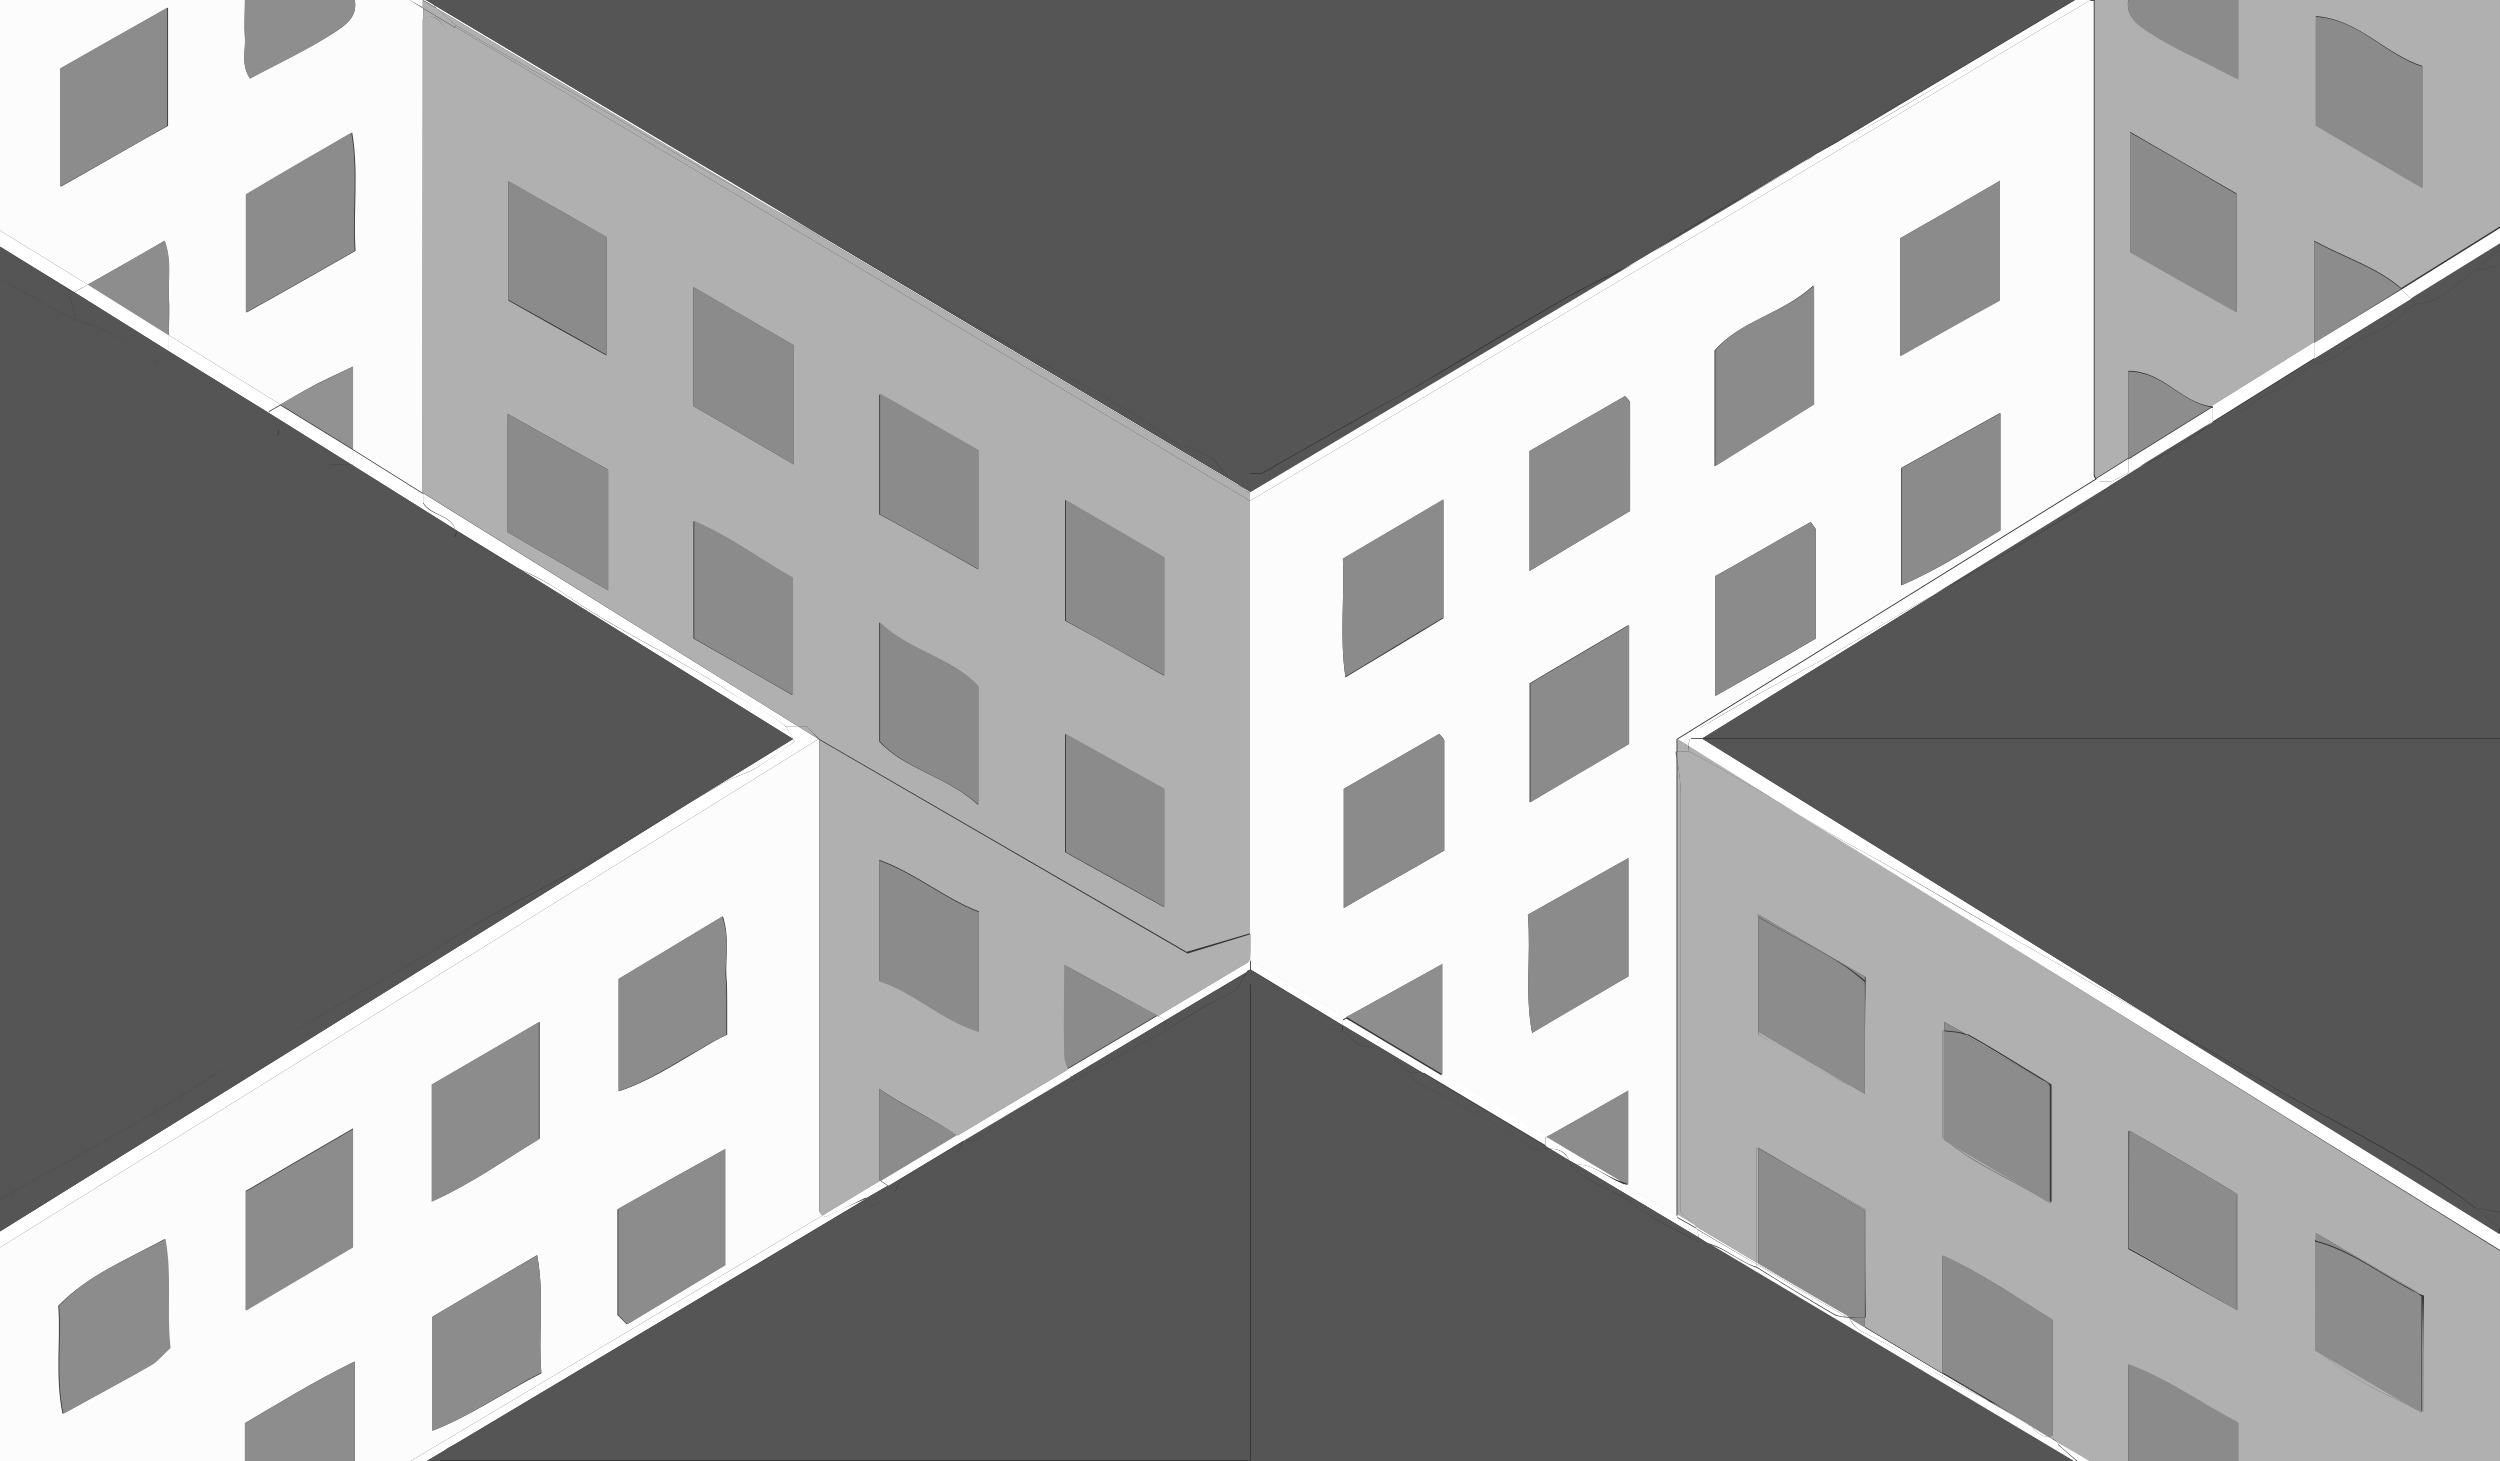 <?xml version="1.0" encoding="utf-8"?>
<!-- Generator: Adobe Illustrator 23.0.1, SVG Export Plug-In . SVG Version: 6.00 Build 0)  -->
<svg version="1.1" id="Layer_1" xmlns="http://www.w3.org/2000/svg" xmlns:xlink="http://www.w3.org/1999/xlink" x="0px" y="0px"
	 viewBox="0 0 296 173" style="enable-background:new 0 0 296 173;" xml:space="preserve">
<rect x="0" y="0" width="296" height="173" fill="#333333" stroke="none"/>
<style type="text/css">
	.st0{fill:none;}
	.st1{fill:#555555;}
	.st2{fill:#FCFCFC;}
	.st3{fill:#B0B0B0;}
	.st4{fill:#F9F9F9;}
	.st5{fill:#F8F8F8;}
	.st6{fill:#8D8D8D;}
	.st7{fill:#8B8B8B;}
	.st8{fill:#8E8E8E;}
	.st9{fill:#8C8C8C;}
	.st10{fill:#929292;}
	.st11{fill:#FFFFFF;}
	.st12{fill:#8A8A8A;}
</style>
<g>
	<path class="st0" d="M82.9,124.2c1-0.6,2.1-1.2,3.1-1.7c0-1.2,0-2.3,0-3.5c0,1.2,0,2.3,0,3.5C84.9,123,83.9,123.6,82.9,124.2z"/>
	<path class="st1" d="M300,87.5C300,87.5,300,87.5,300,87.5l-78.6,0L300,87.5z"/>
	<path class="st2" d="M247.5,0L148,59.3v0l0,0l0,49.3c0,0.9,0,1.9,0,2.8c0,0.8,0,1.6-0.1,2.3l0.1,0v0l11.3,6.8
		c3.8-2.1,7.6-4.2,11.4-6.3c0,4.3,0,8.6,0,13.2l12.3,7.3c3.2-1.8,6.4-3.6,9.7-5.5c0,3.5,0,7.2,0,11.1c-0.3-0.1-0.5-0.1-0.8-0.2
		l6.6,3.9V90c0-0.3-0.1-0.6-0.1-1c0,0,0.1,0,0.1,0v-1.5h0l49.6-30.8c0,0,0,0,0,0c-0.1-0.1-0.2-0.3-0.2-0.4c0-18.7,0-37.5,0-56.2
		c-0.7,0-1.3,0-2,0c0,0,0,0,0,0H247.5z M159,66.2c3.8-2.3,7.7-4.6,11.9-7c0,4.6,0,9,0,14c-3.6,2.2-7.4,4.5-11.6,7
		C158.6,75.5,159.2,70.9,159,66.2z M171,100.7c-3.8,2.2-7.6,4.3-11.9,6.8c0-5.3,0-9.7,0-14.1c3.8-2.2,7.5-4.3,11.3-6.5
		c0.3,0.3,0.6,0.6,0.6,0.8C171,92,171,96.3,171,100.7z M192.8,115.6c-3.6,2.1-7.3,4.2-11.4,6.7c-0.9-4.7-0.1-9.2-0.5-14
		c4.1-2.3,7.8-4.4,11.9-6.7C192.8,106.6,192.8,111,192.8,115.6z M192.8,88.1c-3.5,2.1-7.5,4.4-11.7,6.9c0-4.6,0-9,0-14.1
		c3.5-2.1,7.5-4.4,11.7-6.9C192.8,78.6,192.8,83,192.8,88.1z M193,60.5c-3.9,2.3-7.6,4.5-11.9,7.1c0-5.4,0-9.8,0-14.2
		c3.8-2.2,7.5-4.3,11.3-6.5c0.3,0.3,0.6,0.6,0.6,0.8C193,52,193,56.3,193,60.5z M203,41.5c3-3.5,8-4.3,11.7-7.7c0,4.8,0,9.4,0,14.1
		c-3.7,2.3-7.5,4.7-11.7,7.3C203,50.3,203,46,203,41.5z M215,75.6c-3.9,2.3-7.7,4.4-11.9,6.8c0-5.2,0-9.6,0-14.2
		c3.8-2.1,7.5-4.3,11.3-6.4c0.3,0.5,0.6,0.7,0.6,1C215,67.1,215,71.4,215,75.6z M225,28.2c3.7-2.1,7.5-4.3,11.8-6.8
		c0,5.1,0,9.5,0,14.1c-3.6,2-7.5,4.2-11.8,6.6C225,37.2,225,32.9,225,28.2z M236.8,62.8c-3.5,2.1-7.2,4.6-11.7,6.5
		c0-4.9,0-9.4,0-13.9c4-2.2,7.7-4.3,11.7-6.5C236.8,53.6,236.8,58,236.8,62.8z"/>
	<path class="st1" d="M148,0C148,0,148,0,148,0l0,50.9L148,0z"/>
	<path class="st1" d="M246,0C246,0,246,0,246,0c-0.1,0-0.2,0-0.4,0l0,0H246z"/>
	<path class="st1" d="M148,173C148,173,148,173,148,173l0-50.8L148,173z"/>
	<path class="st1" d="M0,87.5C0,87.5,0,87.5,0,87.5l74,0L0,87.5z"/>
	<path class="st2" d="M97.2,143.7c-0.1-0.1-0.2-0.3-0.2-0.4c0-18.6,0-37.2,0-55.7l-0.1-0.1L0,147.7c0,8.4,0,16.9,0,25.3
		c9.7,0,19.3,0,29,0c0-1.5,0-3,0-4.5c4.1-2.4,8.1-4.9,13-7.3c0,4.5,0,8.1,0,11.8c2.2,0,4.4,0,6.6,0l48.8-29.1
		C97.3,143.8,97.2,143.7,97.2,143.7z M17.9,161.6c-3.3,1.9-6.7,3.7-10.5,5.8c-0.9-4.5-0.2-8.7-0.5-12.8c3.5-3.6,8-5.4,12.6-7.9
		c0.8,4.4,0.2,8.6,0.5,12.8C19.3,160.2,18.7,161.1,17.9,161.6z M41.8,147.6c-3.9,2.3-8.1,4.8-12.7,7.5c0-5,0-9.4,0-14.1
		c4.1-2.4,8.2-4.8,12.7-7.4C41.8,138.5,41.8,142.9,41.8,147.6z M51.2,128.4c4-2.3,8.2-4.8,12.7-7.4c0,4.5,0,9,0,13.8
		c-4.1,2.5-8,5.3-12.7,7.4C51.2,137.4,51.2,133,51.2,128.4z M51.2,169.4c0-4.7,0-8.8,0-13.5c3.7-2.2,7.8-4.6,12.4-7.3
		c0.9,4.9,0.1,9.4,0.5,14C59.6,164.9,55.8,167.6,51.2,169.4z M85.8,149.8c-3.6,2.2-7.6,4.6-11.6,7c-0.2-0.2-0.6-0.6-1.1-1.1
		c0-3.9,0-8,0-12.5c4.2-2.4,8.3-4.7,12.7-7.1C85.8,140.5,85.8,145,85.8,149.8z M86,115.5c0.1,1.2,0.1,2.3,0.1,3.5c0,1.2,0,2.3,0,3.5
		c-1.1,0.5-2.1,1.1-3.1,1.7c-3.1,1.8-6.1,3.8-9.7,5c0-4.5,0-8.6,0-13.3c3.7-2.2,7.8-4.7,12.3-7.4C86.4,111.1,85.9,113.3,86,115.5z"
		/>
	<path class="st2" d="M94.5,86l2.4,1.5h0L94.5,86C94.5,86,94.5,86,94.5,86z"/>
	<path class="st3" d="M198.6,90v-1c0,0-0.1,0-0.1,0C198.5,89.3,198.5,89.7,198.6,90z"/>
	<path class="st2" d="M19.5,28.5c0.8,2.5,0.4,4.6,0.5,6.6c0.1,1.5,0,3,0,4.6l13.2,8.2c1.1-0.6,2.2-1.3,3.3-1.9
		c1.6-0.9,3.2-1.6,5.3-2.6c0,3.5,0,6.6,0,9.8l8.3,5.2c0,0,0,0,0,0l-0.1,0l0.1-57.4L48.5,0c-2.2,0-4.4,0-6.5,0
		c0.4,2.1-1.3,3.1-2.5,3.9c-3.1,2-6.5,3.5-9.9,5.4C28.5,7.6,29.1,6,29,4.5c-0.1-1.5,0-3,0-4.5C19.3,0,9.7,0,0,0c0,9.1,0,18.2,0,27.3
		l10.4,6.4C13.2,32.1,16.3,30.4,19.5,28.5z M29.2,23c4-2.3,8-4.7,12.5-7.3c0.8,4.7,0.1,9.2,0.4,14c-4.2,2.4-8.4,4.8-12.9,7.3
		C29.2,32.4,29.2,28,29.2,23z M7.2,8.1c4.2-2.4,8.3-4.7,12.7-7.2c0,4.7,0,9.1,0,14c-4,2.2-8.2,4.7-12.7,7.2C7.2,17.4,7.2,13,7.2,8.1
		z"/>
	<path class="st3" d="M248.2,56.6C248.2,56.7,248.2,56.7,248.2,56.6l3.8-2.4c0-3.3,0-6.7,0-10.3c4.1,0,6.3,3.8,9.8,4.2l12.2-7.6
		c0-3.8,0-7.7,0-12c3.7,2,7.4,3.1,10.3,5.6l11.7-7.3c0-8.9,0-17.9,0-26.9c-10.3,0-20.7,0-31,0c0,2.9,0,5.9,0,9.4
		c-1.1-0.6-1.7-0.9-2.4-1.2c-2.7-1.4-5.6-2.6-8.1-4.3c-1.2-0.8-2.9-1.8-2.5-3.9c-1.3,0-2.7,0-4,0c0,18.7,0,37.5,0,56.2
		C248,56.4,248.1,56.5,248.2,56.6z M274.2,1.9c5.1,0.4,8.2,4.5,12.6,5.9c0,4.8,0,9.3,0,14.4c-4.4-2.6-8.4-5-12.6-7.4
		C274.2,10.6,274.2,6.4,274.2,1.9z M252.2,15.6c4.5,2.6,8.6,5,12.6,7.3c0,4.8,0,9.3,0,14c-4.3-2.4-8.5-4.8-12.6-7.1
		C252.2,25.2,252.2,20.7,252.2,15.6z"/>
	<path class="st6" d="M29,168.5c0,1.5,0,3,0,4.5c4.3,0,8.7,0,13,0c0-3.6,0-7.2,0-11.8C37.1,163.6,33.1,166.1,29,168.5z"/>
	<path class="st7" d="M254.5,3.9c2.6,1.7,5.4,2.9,8.1,4.3c0.6,0.3,1.3,0.7,2.4,1.2c0-3.5,0-6.4,0-9.4c-4.3,0-8.7,0-13,0
		C251.6,2.1,253.3,3.1,254.5,3.9z"/>
	<path class="st8" d="M29,4.5c0.1,1.5-0.5,3.2,0.6,4.8c3.5-1.8,6.8-3.4,9.9-5.4C40.7,3.1,42.4,2.1,42,0c-4.3,0-8.7,0-13,0
		C29,1.5,28.9,3,29,4.5z"/>
	<path class="st9" d="M274,28.6c0,4.3,0,8.2,0,12l10.3-6.4C281.4,31.7,277.7,30.6,274,28.6z"/>
	<path class="st6" d="M252,44c0,3.6,0,7,0,10.3l9.8-6.1C258.3,47.7,256.1,44,252,44z"/>
	<path class="st3" d="M94.5,86L50.1,58.4c0,0,0,0,0,0L94.5,86C94.5,86,94.5,86,94.5,86z"/>
	<path class="st3" d="M104.1,139.7c0-3.5,0-6.9,0-10.8c3.1,2.2,6.4,3.5,9.2,5.6l13.2-7.9c-0.2-0.5-0.4-1.1-0.4-1.6
		c-0.1-3.5,0-7,0-10.7c3.7,2,7.3,4,11,6l10.9-6.5c0.1-0.8,0.1-1.5,0.1-2.3c0-0.9,0-1.9,0-2.8l0,1.9l-7.5,2.3L97,87.6
		c0,18.5,0,37.1,0,55.7c0,0.1,0.1,0.3,0.2,0.4c0.1,0.1,0.1,0.1,0.2,0.2l6.8-4.1C104.2,139.8,104.1,139.7,104.1,139.7z M104.1,101.8
		c4.4,1.6,7.8,4.6,11.8,6.1c0,4.8,0,9.3,0,14.2c-4.5-1.5-7.7-4.8-11.8-6C104.1,111.2,104.1,106.8,104.1,101.8z"/>
	<path class="st7" d="M181.2,95c4.2-2.5,8.1-4.8,11.7-6.9c0-5.1,0-9.5,0-14.1c-4.2,2.5-8.1,4.8-11.7,6.9
		C181.2,86,181.2,90.4,181.2,95z"/>
	<path class="st7" d="M170.4,86.9c-3.7,2.1-7.5,4.3-11.3,6.5c0,4.4,0,8.9,0,14.1c4.3-2.5,8.1-4.6,11.9-6.8c0-4.4,0-8.7,0-13
		C171,87.5,170.6,87.2,170.4,86.9z"/>
	<path class="st7" d="M214.4,61.8c-3.8,2.1-7.5,4.3-11.3,6.4c0,4.6,0,9,0,14.2c4.2-2.4,8-4.6,11.9-6.8c0-4.2,0-8.5,0-12.8
		C215,62.5,214.7,62.3,214.4,61.8z"/>
	<path class="st7" d="M181.4,122.3c4.1-2.4,7.9-4.6,11.4-6.7c0-4.6,0-9,0-14c-4.1,2.3-7.8,4.4-11.9,6.7
		C181.3,113,180.5,117.6,181.4,122.3z"/>
	<path class="st7" d="M225.2,69.3c4.4-2,8.1-4.4,11.7-6.5c0-4.8,0-9.2,0-13.9c-4,2.2-7.7,4.3-11.7,6.5
		C225.2,60,225.2,64.4,225.2,69.3z"/>
	<path class="st7" d="M192.4,46.9c-3.7,2.1-7.5,4.3-11.3,6.5c0,4.4,0,8.9,0,14.2c4.3-2.6,8-4.8,11.9-7.1c0-4.2,0-8.5,0-12.8
		C193,47.5,192.6,47.2,192.4,46.9z"/>
	<path class="st7" d="M214.8,33.8c-3.7,3.4-8.8,4.1-11.7,7.7c0,4.5,0,8.8,0,13.7c4.2-2.6,8-5,11.7-7.3
		C214.8,43.1,214.8,38.6,214.8,33.8z"/>
	<path class="st7" d="M236.8,21.4c-4.3,2.5-8.1,4.7-11.8,6.8c0,4.7,0,9,0,14c4.3-2.4,8.1-4.6,11.8-6.6
		C236.8,31,236.8,26.5,236.8,21.4z"/>
	<path class="st7" d="M159.3,80.1c4.2-2.5,8-4.9,11.6-7c0-5,0-9.4,0-14c-4.2,2.5-8.1,4.8-11.9,7C159.2,70.9,158.6,75.5,159.3,80.1z"
		/>
	<path class="st8" d="M170.8,114.1c-3.9,2.2-7.6,4.2-11.4,6.3l11.4,6.8C170.8,122.8,170.8,118.4,170.8,114.1z"/>
	<path class="st9" d="M192.8,140.2c0-3.9,0-7.5,0-11.1c-3.3,1.9-6.5,3.7-9.7,5.5l8.9,5.3C192.2,140,192.5,140.1,192.8,140.2z"/>
	<path class="st7" d="M126,114.2c0,3.7-0.1,7.2,0,10.7c0,0.6,0.2,1.1,0.4,1.6l10.6-6.3C133.3,118.2,129.7,116.3,126,114.2z"/>
	<path class="st9" d="M104.1,128.9c0,3.9,0,7.3,0,10.8c0.1,0,0.1,0.1,0.2,0.1l9-5.4C110.4,132.4,107.1,131.1,104.1,128.9z"/>
	<path class="st6" d="M20,35.1c-0.1-2.1,0.4-4.2-0.5-6.6c-3.3,1.9-6.3,3.6-9.1,5.2l9.6,6C20,38.2,20,36.7,20,35.1z"/>
	<path class="st10" d="M41.8,43.4c-2.1,1-3.7,1.8-5.3,2.6c-1.1,0.6-2.2,1.2-3.3,1.9l8.6,5.3C41.8,50,41.8,46.9,41.8,43.4z"/>
	<path class="st9" d="M29.1,155.2c4.6-2.7,8.8-5.2,12.7-7.5c0-4.8,0-9.2,0-14c-4.5,2.6-8.6,5-12.7,7.4
		C29.1,145.7,29.1,150.2,29.1,155.2z"/>
	<path class="st9" d="M63.8,121c-4.4,2.6-8.6,5-12.7,7.4c0,4.6,0,9,0,13.9c4.7-2.1,8.5-4.9,12.7-7.4C63.8,130,63.8,125.6,63.8,121z"
		/>
	<path class="st9" d="M63.6,148.6c-4.6,2.7-8.7,5.1-12.4,7.3c0,4.8,0,8.9,0,13.5c4.7-1.8,8.4-4.6,12.9-6.9
		C63.7,158,64.5,153.4,63.6,148.6z"/>
	<path class="st9" d="M73.2,155.7c0.5,0.5,0.9,0.9,1.1,1.1c4-2.4,7.9-4.8,11.6-7c0-4.8,0-9.3,0-13.8c-4.3,2.4-8.5,4.8-12.7,7.1
		C73.2,147.7,73.2,151.8,73.2,155.7z"/>
	<path class="st9" d="M85.5,108.5c-4.5,2.7-8.6,5.2-12.3,7.4c0,4.8,0,8.9,0,13.3c3.6-1.2,6.6-3.3,9.7-5c1-0.6,2.1-1.2,3.1-1.7
		c0-1.2,0-2.3,0-3.5c0-1.2,0-2.3-0.1-3.5C85.9,113.3,86.4,111.1,85.5,108.5z"/>
	<path class="st9" d="M19.6,146.7c-4.6,2.5-9.2,4.2-12.6,7.9c0.3,4.1-0.4,8.3,0.5,12.8c3.8-2.1,7.2-3.9,10.5-5.8
		c0.8-0.5,1.4-1.3,2.2-2C19.7,155.3,20.4,151.1,19.6,146.7z"/>
	<path class="st9" d="M41.6,15.7c-4.5,2.6-8.5,4.9-12.5,7.3c0,5,0,9.4,0,14c4.5-2.5,8.7-4.9,12.9-7.3C41.7,24.9,42.4,20.4,41.6,15.7
		z"/>
	<path class="st9" d="M19.8,0.9c-4.4,2.5-8.5,4.8-12.7,7.2c0,4.9,0,9.3,0,14c4.5-2.5,8.7-4.9,12.7-7.2C19.8,10,19.8,5.6,19.8,0.9z"
		/>
	<path class="st7" d="M264.8,23c-4.1-2.4-8.2-4.8-12.6-7.3c0,5.1,0,9.6,0,14.2c4.2,2.4,8.3,4.7,12.6,7.1
		C264.8,32.3,264.8,27.8,264.8,23z"/>
	<path class="st7" d="M286.8,7.9c-4.4-1.4-7.5-5.6-12.6-5.9c0,4.5,0,8.7,0,12.9c4.2,2.5,8.3,4.9,12.6,7.4
		C286.8,17.2,286.8,12.7,286.8,7.9z"/>
	<path class="st7" d="M115.9,108c-4-1.5-7.4-4.5-11.8-6.1c0,4.9,0,9.4,0,14.3c4.1,1.3,7.3,4.6,11.8,6
		C115.9,117.2,115.9,112.8,115.9,108z"/>
	<path class="st11" d="M221.9,14.6c-2.3,1.3-4.7,2.4-7,3.7L148,58.2v0.1l0,0l0,0.6l0,0.4L247.5,0H246c-4.1,3-8.6,5.4-12.9,8
		C229.4,10.2,225.6,12.5,221.9,14.6z"/>
	<path class="st11" d="M221.9,14.6c3.8-2.2,7.5-4.4,11.3-6.6c4.3-2.6,8.8-5,12.9-8h-0.4l-30.8,18.4
		C217.2,17.1,219.6,15.9,221.9,14.6z"/>
	<path class="st11" d="M146.9,57.6c0.2,0.1,0.3,0.3,0.5,0.4l0.6,0.3v-0.1L146.9,57.6z"/>
	<polygon class="st11" points="148,59.3 148,59.3 148,59.3 148,59.3 	"/>
	<polygon class="st11" points="148,53 148,50.9 148,0 148,0 	"/>
	<path class="st11" d="M98.2,28.5L51.4,0.6c0.1,0.1,0.2,0.3,0.3,0.4l39.4,23.5C93.5,25.8,95.9,27.2,98.2,28.5z"/>
	<path class="st11" d="M50.1,0c-0.5,0-1,0-1.6,0l1.6,0.9L50.1,0z"/>
	<path class="st11" d="M51.4,0.6L50.4,0c-0.1,0-0.2,0-0.3,0l1.7,1C51.6,0.9,51.5,0.8,51.4,0.6z"/>
	<path class="st11" d="M147.5,58c-0.2-0.1-0.4-0.3-0.5-0.4l-48.7-29c-2.4-1.4-4.7-2.7-7.1-4.1L147.5,58z"/>
	<polygon class="st11" points="148,59.3 148,59.3 148,58.9 	"/>
	<polygon class="st11" points="148,58.2 148,58.2 148,58.3 148,58.3 148,58.2 148,58.2 	"/>
	<path class="st1" d="M148,54.1L148,0h97.6l0,0c-32.5,0-65.1,0-97.6,0l0,50.9L148,54.1z"/>
	<path class="st1" d="M214.9,18.4c-0.4,0.2-0.8,0.4-1.2,0.7c-6,3.6-12.2,6.9-18.1,10.8c-3.1,2-6.6,3.4-9.8,5.2
		c-5.3,3-10.4,6.2-15.7,9.3c-2.9,1.7-6,3.3-8.9,5c-3.9,2.2-7.8,4.4-11.8,6.7c-0.5,0-0.9,0-1.4,0l0,2.2L214.9,18.4z"/>
	<path class="st1" d="M149.4,56c4-2.3,7.9-4.5,11.8-6.7c3-1.7,6-3.2,8.9-5c5.2-3.1,10.4-6.3,15.7-9.3c3.2-1.8,6.7-3.2,9.8-5.2
		c5.9-3.9,12.1-7.2,18.1-10.8c0.4-0.2,0.8-0.4,1.2-0.7L245.6,0H148l0,54.1l0,1.9C148.5,56,149,56,149.4,56z"/>
	<polygon class="st1" points="148,56 148,56 148,56.3 	"/>
	<polygon class="st1" points="148,56 148,54.1 148,50.9 148,53 148,56 	"/>
	<polygon class="st1" points="148,58.2 148,58.2 148,56 148,56 148,56.3 	"/>
	<polygon class="st1" points="148,56 148,54.1 148,56 	"/>
	<path class="st1" d="M148,58.2L148,58.2L148,58.2l0-2.2c-1,0-2,0-3,0c0.6,0.5,1.2,1,1.9,1.6L148,58.2z"/>
	<path class="st1" d="M98.2,28.5c2.4,1.4,4.9,2.8,7.3,4.2c5.2,3,10.4,6.1,15.7,9.1c5.8,3.2,11.9,6.1,17.3,10.1
		c1.3,1,3.1,1.3,4.6,2.1c0.8,0.4,1.3,1.3,1.9,2c1,0,2,0,3,0l0-3l0-53c-32.3,0-64.7,0-97,0c0.2,0.2,0.3,0.4,0.4,0.6L98.2,28.5z"/>
	<path class="st1" d="M51,0c-0.2,0-0.4,0-0.6,0l1.1,0.6C51.3,0.4,51.2,0.2,51,0z"/>
	<path class="st1" d="M145,56c-0.6-0.7-1.1-1.5-1.9-2c-1.5-0.8-3.3-1.1-4.6-2.1c-5.4-4-11.5-6.9-17.3-10.1
		c-5.3-2.9-10.4-6.1-15.7-9.1c-2.4-1.4-4.9-2.8-7.3-4.2l48.7,29C146.2,57,145.6,56.5,145,56z"/>
	<polygon class="st1" points="148,58.2 148,58.2 148,58.2 148,58.2 	"/>
	<polygon class="st1" points="148,58.2 148,56.3 148,56 148,56 148,58.2 	"/>
	<polygon class="st1" points="148,56 148,53 148,56 	"/>
	<polygon class="st1" points="148,56.3 148,58.2 148,58.2 	"/>
	<path class="st3" d="M274.1,146.9c0,4.3,0,8.3,0,12.8c0,0,0,0,0.1,0.1L274.1,146.9C274.2,146.9,274.1,146.9,274.1,146.9z"/>
	<path class="st3" d="M208.2,122.5c3.7,2.1,7,4.4,10.9,6l-10.9-6.4C208.2,122.2,208.2,122.3,208.2,122.5z"/>
	<path class="st3" d="M220.8,129.2C220.8,129.2,220.8,129.2,220.8,129.2c0-4.4,0-8.5,0-13c0,0,0,0,0,0V129.2z"/>
	<path class="st3" d="M284.4,166c0.5,0.2,1.1,0.5,1.7,0.8l-11.6-6.8C277.4,162.5,280.8,164.4,284.4,166z"/>
	<path class="st3" d="M208.2,136c-0.1,0-0.1-0.1-0.2-0.1c0,4.8,0,9.2,0,13.6l0.2,0.1V136z"/>
	<path class="st3" d="M252.6,134.1l12.2,7.2V155c0,0,0.1,0,0.1,0.1c0-4.8,0-9.3,0-13.8c-2.1-1.4-4.1-2.8-6.3-4.1
		C256.8,136.1,254.8,135.2,252.6,134.1z"/>
	<path class="st3" d="M230,122c0,4.4,0,8.4,0,12.7c0.1,0.1,0.1,0.1,0.2,0.1V122C230.1,122,230.1,122,230,122z"/>
	<path class="st3" d="M286.8,153.4v13.8c0,0,0,0,0.1,0C286.9,162.3,286.9,157.8,286.8,153.4c-0.2-0.1-0.4-0.2-0.6-0.4L286.8,153.4z"
		/>
	<path class="st3" d="M242.8,142.5c0-0.1,0-0.2,0-0.2l-12.4-7.3C234,138,238.5,139.7,242.8,142.5z"/>
	<path class="st3" d="M233,122.6c-0.1-0.1-0.3-0.1-0.4-0.1l9.1,5.3C238.7,126,235.9,124.2,233,122.6z"/>
	<path class="st3" d="M220.8,156C220.9,156,220.9,156,220.8,156c0.1-4.4,0.1-8.5,0.1-12.8c-2.4-1.4-4.9-2.8-7.4-4.2l7.3,4.3V156z"/>
	<path class="st3" d="M252.2,133.8C252.1,133.8,252.1,133.8,252.2,133.8c-0.1,4.9-0.1,9.4-0.1,14c3.4,1.9,6.9,3.9,10.5,5.9
		l-10.4-6.1V133.8z"/>
	<path class="st3" d="M200,89c4.5,2.3,8.9,5,13.3,7.6l-13.3-8.3C199.9,88.5,199.9,88.7,200,89z"/>
	<path class="st3" d="M200.6,145.1c-0.4-0.5-1-1-1.6-1.6c0-6,0-12.3,0-18.6c0-10.3,0-20.6,0-31c0-1.2-0.2-2.5-0.4-3.9v53.9
		L200.6,145.1z"/>
	<path class="st3" d="M199.9,88.3l-1.3-0.8V89c0.3,0,0.9,0,1.4,0C199.9,88.7,199.9,88.5,199.9,88.3z"/>
	<path class="st3" d="M243.5,170.6c-0.2-0.2-0.3-0.4-0.5-0.6c-0.2,0-0.3,0.1-0.5,0.1L243.5,170.6z"/>
	<path class="st3" d="M239.7,168.3c-1.1-0.7-2.3-1.3-3.5-1.9l4.1,2.5C240.2,168.6,240,168.4,239.7,168.3z"/>
	<path class="st3" d="M213.3,96.6c-4.4-2.6-8.7-5.3-13.3-7.6c-0.6,0-1.1,0-1.4,0v1c0.2,1.4,0.4,2.7,0.4,3.9c0,10.3,0,20.6,0,31
		c0,6.3,0,12.6,0,18.6c0.5,0.6,1.2,1.1,1.6,1.6l7.4,4.4c0-4.4,0-8.8,0-13.6c0.1,0,0.1,0.1,0.2,0.1v-0.1l5.3,3.1
		c2.5,1.4,5,2.8,7.4,4.2c0,4.3,0,8.4,0,12.8c0,0-0.1,0-0.1,0v1.1l-1.5-0.9l10.7,6.4c0-4.5,0-9,0-13.9c4.8,2.1,8.7,4.9,13,7.6
		c0,4.5,0,9.1,0,13.8c0.2,0.2,0.3,0.4,0.5,0.6l3.9,2.4c1.5,0,3.1,0,4.6,0c0-3.6,0-7.2,0-11.5c4.8,1.8,8.6,4.6,13,6.9
		c0,1.3,0,3,0,4.6c10.3,0,20.7,0,31,0c0-8.3,0-16.6,0-25L213.3,96.6z M220.8,129.2C220.8,129.2,220.8,129.2,220.8,129.2l0,0.3
		l-1.7-1c-3.8-1.6-7.1-4-10.9-6c0-0.1,0-0.2,0-0.3l0,0v-13.9l12.7,7.4v0.5c0,0,0,0,0,0C220.8,120.6,220.8,124.7,220.8,129.2z
		 M242.8,142.3L242.8,142.3c0,0.1,0,0.1,0,0.2c-4.4-2.8-8.9-4.5-12.4-7.5l-0.2-0.1v-0.1c-0.1-0.1-0.1-0.1-0.2-0.1
		c0-4.2,0-8.2,0-12.7c0.1,0,0.1,0,0.2,0v-1l2.5,1.4c0.1,0,0.3,0.1,0.4,0.1c2.9,1.6,5.7,3.4,8.7,5.2l1.1,0.7V142.3z M264.9,155.1
		C264.9,155,264.9,155,264.9,155.1L264.9,155.1l-2.4-1.3c-3.6-2-7-4-10.5-5.9c0-4.6,0-9,0-14c0,0,0.1,0,0.1,0v0l0.5,0.3
		c2.1,1.1,4.1,2,6,3.1c2.2,1.3,4.2,2.7,6.3,4.1C264.9,145.8,264.9,150.2,264.9,155.1z M286.9,167.2
		C286.9,167.2,286.9,167.2,286.9,167.2L286.9,167.2l-0.8-0.4c-0.6-0.3-1.2-0.6-1.7-0.8c-3.6-1.6-6.9-3.5-9.9-6l-0.3-0.2v-0.1
		c0,0,0,0-0.1-0.1c0-4.6,0-8.5,0-12.8c0,0,0,0,0.1,0V146l12.1,7.1c0.2,0.1,0.4,0.2,0.7,0.3C286.9,157.8,286.9,162.3,286.9,167.2z"/>
	<path class="st11" d="M228.9,70.5c-0.1,0.1-0.3,0.1-0.4,0.2c-5.3,2.9-10.3,6.3-15.7,9c-3.9,2-7.6,4.2-11.4,6.4
		c-0.6,0.3-1.1,0.8-1.3,1.3l1.5,0L228.9,70.5z"/>
	<path class="st11" d="M252,56c-0.7,0.3-1.3,0.7-2,1c-0.1,0.3-0.3,0.5-0.5,0.7l3.7-2.3C252.8,55.6,252.4,55.8,252,56z"/>
	<path class="st11" d="M201.4,86.1c3.7-2.2,7.5-4.4,11.4-6.4c5.4-2.7,10.4-6.1,15.7-9c0.1-0.1,0.3-0.1,0.4-0.2l20.7-12.8
		c0.2-0.2,0.3-0.4,0.5-0.7c-0.5,0-1,0-1.5,0c-0.1-0.1-0.2-0.2-0.3-0.3l-49.6,30.8l1.5,0C200.4,86.9,200.9,86.4,201.4,86.1z"/>
	<path class="st11" d="M285.5,35.4l10.5-6.5c0-0.6,0-1.2,0-1.9l-11.7,7.3C284.7,34.6,285.1,35,285.5,35.4z"/>
	<path class="st11" d="M262,49.9l12-7.5c0-0.6,0-1.2,0-1.9l-12.2,7.6c0.1,0,0.2,0,0.2,0C262,49,262,49.5,262,49.9z"/>
	<path class="st11" d="M248.5,57c0.5,0,1,0,1.5,0c0.7-0.3,1.3-0.7,2-1c0-0.6,0-1.1,0-1.7l-3.8,2.4C248.3,56.8,248.4,56.9,248.5,57z"
		/>
	<path class="st11" d="M285.5,35.4c-0.4-0.4-0.8-0.8-1.2-1.1L274,40.6c0,0.6,0,1.3,0,1.9L285.5,35.4z"/>
	<path class="st11" d="M253.2,55.4l8.8-5.4c0-0.5,0-1,0-1.7c-0.1,0-0.2,0-0.2,0l-9.8,6.1c0,0.6,0,1.1,0,1.7
		C252.4,55.8,252.8,55.6,253.2,55.4z"/>
	<polygon class="st11" points="215.7,87.5 300,87.5 300,87.5 221.4,87.5 	"/>
	<path class="st11" d="M236.6,110.1c5.7,3.2,11.3,6.5,17,9.7c0.1,0.1,0.3,0.2,0.4,0.2l-52.4-32.5l-1.5,0c-0.1,0.3-0.2,0.5-0.2,0.8
		l13.3,8.3c2.4,1.4,4.8,2.9,7.3,4.2C226,103.8,231.2,107,236.6,110.1z"/>
	<path class="st11" d="M200.1,87.5l-1.5,0l0,0h0l1.3,0.8C199.9,88,200,87.7,200.1,87.5z"/>
	<path class="st11" d="M253.6,119.8c-5.7-3.2-11.3-6.5-17-9.7c-5.4-3-10.6-6.3-16.1-9.3c-2.5-1.3-4.9-2.8-7.3-4.2L296,148
		c0-0.6,0-1.2,0-1.9L254,120C253.8,119.9,253.7,119.9,253.6,119.8z"/>
	<polygon class="st11" points="199.9,88.3 199.9,88.3 213.3,96.6 213.3,96.6 	"/>
	<polygon class="st11" points="199.9,88.3 198.6,87.5 199.9,88.3 	"/>
	<polygon class="st11" points="213.3,96.6 213.3,96.6 296,148 296,148 	"/>
	<polygon class="st11" points="201.6,87.5 201.6,87.5 201.6,87.5 200.1,87.5 200.1,87.5 201.6,87.5 	"/>
	<polygon class="st11" points="200.1,87.5 200.1,87.5 198.6,87.5 198.6,87.5 	"/>
	<polygon class="st1" points="212.9,87.5 221.4,87.5 300,87.5 300,87.5 	"/>
	<path class="st1" d="M293,32c-2.2,1.6-3.9,3.9-7,4c-1.7,1.2-3.2,2.8-5.1,3.5c-2.5,0.9-4.1,3.4-6.9,3.5c-1.7,1.2-3.2,2.8-5.1,3.5
		c-2.5,0.9-4.1,3.4-6.9,3.5c-2.7,2.1-5.7,3.9-8.8,5.4l-3.7,2.3c-0.7,1-1.7,1.7-2.9,2.4c-5.9,3.5-11.8,7.1-17.7,10.4l-27.3,16.9
		l11.3,0l87.1,0c0-18.2,0-36.3,0-54.5c-0.9-0.6-1.7-1.3-2.6-1.9C296,31.4,294.5,31.7,293,32z"/>
	<path class="st1" d="M249.5,57.7l-20.7,12.8c6-3.3,11.8-6.9,17.7-10.4C247.8,59.4,248.8,58.7,249.5,57.7z"/>
	<path class="st1" d="M286,36c3.1-0.1,4.8-2.4,7-4c0.9-0.8,1.8-1.5,3-2.5c0-0.2,0-0.5,0-0.7l-10.5,6.5C285.6,35.6,285.8,35.8,286,36
		z"/>
	<path class="st1" d="M268.9,46.5c1.9-0.7,3.4-2.3,5.1-3.5c0-0.2,0-0.3,0-0.5l-12,7.5c0,0,0,0,0,0.1
		C264.8,49.9,266.4,47.4,268.9,46.5z"/>
	<path class="st1" d="M293,32c1.5-0.3,3-0.6,4.4-0.9c0.8,0.6,1.7,1.3,2.6,1.9c0-2.2,0-4.4,0-6.7l-4,2.5c0,0.2,0,0.5,0,0.7
		C294.8,30.5,293.9,31.2,293,32z"/>
	<path class="st1" d="M280.9,39.5c1.9-0.7,3.4-2.3,5.1-3.5c-0.2-0.2-0.4-0.4-0.5-0.6L274,42.5c0,0.2,0,0.3,0,0.5
		C276.8,42.9,278.4,40.4,280.9,39.5z"/>
	<path class="st1" d="M262,49.9l-8.8,5.4C256.3,53.9,259.3,52.1,262,49.9C262,50,262,50,262,49.9z"/>
	<polygon class="st1" points="215.7,87.5 221.4,87.5 212.9,87.5 207.1,87.5 	"/>
	<polygon class="st1" points="201.6,87.5 207.1,87.5 212.9,87.5 201.6,87.5 	"/>
	<path class="st1" d="M201.6,87.5L201.6,87.5L254,120c5.1,2.9,10.2,5.9,15.3,8.8c8,4.5,16.4,8.5,23.8,14.2c1.3,0.2,2.7,0.5,4.4,0.8
		c0.6-0.4,1.6-1.1,2.6-1.8c0-18.2,0-36.4,0-54.5l-84.3,0L201.6,87.5L201.6,87.5z"/>
	<path class="st1" d="M293,143c-7.4-5.6-15.7-9.6-23.8-14.2c-5.1-2.9-10.2-5.9-15.3-8.8l42,26.1c0-0.2,0-0.4,0-0.7
		C295.1,144.7,294,143.8,293,143z"/>
	<path class="st1" d="M293,143c1,0.8,2.1,1.7,3,2.5c0,0.2,0,0.4,0,0.7l4,2.5c0-2.2,0-4.4,0-6.6c-1,0.7-2,1.4-2.6,1.8
		C295.7,143.5,294.3,143.2,293,143z"/>
	<polygon class="st1" points="201.6,87.5 201.6,87.5 201.6,87.5 201.6,87.5 	"/>
	<polygon class="st1" points="201.6,87.5 201.6,87.5 215.7,87.5 207.1,87.5 	"/>
	<polygon class="st1" points="207.1,87.5 201.6,87.5 201.6,87.5 	"/>
	<path class="st7" d="M265,168.4c-4.4-2.3-8.2-5.1-13-6.9c0,4.3,0,7.9,0,11.5c4.3,0,8.7,0,13,0C265,171.4,265,169.8,265,168.4z"/>
	<path class="st7" d="M239.7,168.3c0.2,0.1,0.5,0.3,0.7,0.5l2.1,1.3c0.2,0,0.3,0,0.5-0.1c0-4.6,0-9.2,0-13.8
		c-4.3-2.6-8.2-5.4-13-7.6c0,5,0,9.5,0,13.9l6.3,3.7C237.4,167,238.6,167.6,239.7,168.3z"/>
	<path class="st9" d="M208.2,108.6c0,5.1,0,9.5,0,13.6l10.9,6.4c0.6,0.2,1.1,0.5,1.7,0.7v-13C217.3,113.1,212.7,111.3,208.2,108.6z"
		/>
	<path class="st9" d="M220.8,116.1v-0.5l-12.7-7.4v13.9l0,0c0-4.1,0-8.5,0-13.6C212.7,111.3,217.3,113.1,220.8,116.1z"/>
	<path class="st9" d="M220.8,129.5v-0.3c-0.6-0.2-1.2-0.4-1.7-0.7L220.8,129.5z"/>
	<path class="st9" d="M218.9,156c0,0,0.1,0,0.1,0c0.6,0,1.2,0,1.8,0v-12.7l-7.3-4.3c-1.7-1-3.5-2-5.3-3v13.6L218.9,156z"/>
	<path class="st9" d="M219,156c0,0-0.1,0-0.1,0L219,156C219,156,219,156,219,156z"/>
	<path class="st9" d="M219,156.1l0.3,0.2l1.5,0.9V156C220.2,156,219.6,156,219,156.1C219,156,219,156,219,156.1z"/>
	<path class="st9" d="M208.2,135.9v0.1c1.8,1,3.6,2,5.3,3L208.2,135.9z"/>
	<path class="st11" d="M217.2,155.6c0.4,0.2,0.9,0.3,1.4,0.3l-10.6-6.2c0,0.1,0,0.2,0,0.3C211,151.9,214.1,153.8,217.2,155.6z"/>
	<path class="st11" d="M186.7,137.9l14.4,8.6c0-0.4-0.1-0.7-0.2-1l-2.3-1.3v-0.2l-6.6-3.9C190.1,139.3,188.6,137.8,186.7,137.9z"/>
	<path class="st11" d="M169,127c-0.2,0-0.4-0.1-0.6-0.1l14.6,8.7c0-0.4,0-0.8,0-1.1c0,0,0,0,0,0l-12.3-7.3c0,0.2,0,0.3,0,0.5
		C170.2,127.5,169.6,127.2,169,127z"/>
	<path class="st11" d="M159,121.4c0-0.3,0-0.5,0-0.7c0.1-0.1,0.2-0.1,0.4-0.2l-11.3-6.8l0,1.1L159,121.4z"/>
	<path class="st11" d="M183.5,136l2.3,1.4C185.3,136.4,184.5,136,183.5,136z"/>
	<path class="st11" d="M243.5,170.7l-1-0.6c-0.9,0-1.4-0.6-2-1.2l-5.4-3.2c-1.7-0.9-3.4-1.8-5.1-2.7c-2.9-1.7-5.7-3.5-8.7-4.9
		c-1-0.5-1.8-0.9-2.2-1.8l-0.5-0.3c-0.5-0.1-1-0.1-1.4-0.3c-3.1-1.8-6.1-3.7-9.2-5.6c-2.1-0.7-3.7-2.3-5.8-2.8l43.3,25.8
		c0.2,0,0.3,0,0.5,0c-0.8-0.7-1.5-1.3-2.3-2C243.7,170.9,243.6,170.8,243.5,170.7z"/>
	<path class="st11" d="M221.3,158.1c3,1.4,5.8,3.3,8.7,4.9c0-0.1,0-0.2,0-0.3l-10.9-6.5C219.5,157.2,220.3,157.6,221.3,158.1z"/>
	<path class="st11" d="M201.1,146.5l1.1,0.7c2.1,0.5,3.7,2.2,5.8,2.8c0-0.1,0-0.2,0-0.3l-7.2-4.2C201,145.8,201.1,146.1,201.1,146.5
		z"/>
	<path class="st11" d="M243.7,171c0.7,0.7,1.5,1.3,2.3,2c0.5,0,0.9,0,1.4,0l-3.9-2.3C243.6,170.8,243.7,170.9,243.7,171z"/>
	<path class="st11" d="M159,121.4l9.4,5.6c0.2,0,0.4,0,0.6,0.1c0.6,0.1,1.2,0.5,1.8,0.8c0-0.2,0-0.3,0-0.5l-11.4-6.8
		c-0.1,0.1-0.2,0.1-0.4,0.2C159,120.9,159,121.1,159,121.4z"/>
	<path class="st11" d="M183,135.7l0.5,0.3c1.1,0,1.9,0.4,2.3,1.4l0.9,0.5c1.9-0.1,3.4,1.4,5.3,2l-8.9-5.3c0,0,0,0,0,0
		C183,134.9,183,135.3,183,135.7z"/>
	<path class="st11" d="M218.6,155.9c0.1,0,0.2,0,0.3,0l-10.7-6.2v-0.1l-0.2-0.1c0,0.1,0,0.1,0,0.2L218.6,155.9z"/>
	<path class="st11" d="M198.6,144.1l2.3,1.3c-0.1-0.1-0.2-0.3-0.3-0.4l-2-1.2V144.1z"/>
	<path class="st11" d="M242.5,170.1l1,0.6c0,0,0,0,0,0L242.5,170.1C242.5,170.1,242.5,170.1,242.5,170.1z"/>
	<path class="st11" d="M240.4,168.8l-4.1-2.5c-0.4-0.2-0.8-0.4-1.1-0.6l5.4,3.2C240.5,168.9,240.4,168.8,240.4,168.8z"/>
	<path class="st11" d="M219,156.1l-0.2-0.1c-0.1,0-0.2,0-0.3,0l0.5,0.3C219.1,156.2,219,156.1,219,156.1z"/>
	<path class="st11" d="M219.1,156.3l10.9,6.5c0,0,0-0.1,0-0.1l-10.7-6.4l-0.3-0.2C219,156.1,219.1,156.2,219.1,156.3z"/>
	<path class="st11" d="M208,149.7c0-0.1,0-0.1,0-0.2l-7.4-4.4c0.1,0.1,0.2,0.3,0.3,0.4L208,149.7z"/>
	<path class="st11" d="M247.4,173C247.4,173,247.4,173,247.4,173l-3.9-2.4c0,0,0,0,0,0L247.4,173z"/>
	<path class="st11" d="M242.5,170.1l-2-1.2C241.1,169.5,241.6,170.1,242.5,170.1z"/>
	<path class="st11" d="M235.1,165.7l-5.1-3c0,0.1,0,0.2,0,0.3C231.7,163.9,233.4,164.8,235.1,165.7z"/>
	<path class="st11" d="M235.1,165.7c0.4,0.2,0.8,0.4,1.1,0.6l-6.3-3.7c0,0,0,0.1,0,0.1L235.1,165.7z"/>
	<path class="st11" d="M242.5,170.1C242.5,170.1,242.5,170.1,242.5,170.1l-2.1-1.3c0,0,0.1,0.1,0.1,0.1L242.5,170.1z"/>
	<polygon class="st11" points="208.2,149.6 208.2,149.7 218.9,156 218.9,156 	"/>
	<polygon class="st11" points="219,156.1 218.9,156 218.9,156 219,156.1 	"/>
	<polygon class="st11" points="219,156.1 219.3,156.2 219,156.1 	"/>
	<path class="st11" d="M148,114.8l0-1.1l0,0v0l-0.1,0c-0.1,0.5-0.2,0.9-0.4,1.3L148,114.8z"/>
	<path class="st11" d="M113.9,135.1l0.2-0.1c-0.1,0-0.1,0-0.2,0C114,135.1,114,135.1,113.9,135.1z"/>
	<polygon class="st11" points="148,120 148,173 148,173 148,122.2 	"/>
	<path class="st11" d="M102.6,141.9C102.6,141.9,102.5,141.9,102.6,141.9c-1.7,0.7-3.3,1.4-4.9,2.2c-0.1-0.1-0.2-0.2-0.3-0.2
		L48.6,173c0.6,0,1.2,0,1.9,0L102.6,141.9z"/>
	<path class="st11" d="M104.2,139.8l-6.8,4.1c0.1,0.1,0.2,0.1,0.3,0.2c1.6-0.7,3.2-1.5,4.8-2.3c0,0,0,0.1,0,0.1l2.6-1.5
		C104.8,140.2,104.5,140,104.2,139.8z"/>
	<path class="st11" d="M138,120.8l9.6-5.7c0.2-0.4,0.3-0.9,0.4-1.3l-10.9,6.5C137.3,120.4,137.7,120.6,138,120.8z"/>
	<path class="st11" d="M126.5,126.6l-13.2,7.9c0.2,0.2,0.5,0.4,0.7,0.6c0.1,0,0.1,0,0.2,0l12.6-7.5
		C126.7,127.2,126.6,126.9,126.5,126.6z"/>
	<path class="st11" d="M138,120.8c-0.3-0.2-0.6-0.4-1-0.5l-10.6,6.3c0.1,0.3,0.2,0.6,0.4,0.9L138,120.8z"/>
	<path class="st11" d="M113.3,134.4l-9,5.4c0.3,0.2,0.6,0.4,0.9,0.6l8.8-5.3c0-0.1,0-0.1,0.1-0.1
		C113.8,134.8,113.5,134.6,113.3,134.4z"/>
	<polygon class="st11" points="148,114.8 148,114.8 148,114.8 148,114.8 148,113.7 148,113.7 	"/>
	<polygon class="st1" points="148,118.9 148,122.2 148,173 148,173 	"/>
	<path class="st1" d="M186.7,137.9c-0.2,0-0.4,0-0.7,0.1c2.2,2.3,5.5,2.9,7.9,4.9c2.1,1.7,4.7,2.7,7.1,4.1c0.1-0.2,0.1-0.4,0.1-0.5
		L186.7,137.9z"/>
	<path class="st1" d="M148,114.8l0,1.7c3,1.7,6.1,3.4,9.1,5.1c0.5,0.3,1.2,0.3,1.8,0.4c0-0.2,0-0.4,0-0.6L148,114.8z"/>
	<path class="st1" d="M168.4,127c-0.4,0-0.9,0-1.4,0c0.2,0.4,0.4,1,0.7,1.2c4.8,2.3,9.4,4.8,13.9,7.8c0.3,0.2,1,0,1.4,0
		c0-0.1,0-0.2,0-0.3L168.4,127z"/>
	<path class="st1" d="M201,147c-2.4-1.3-5-2.4-7.1-4.1c-2.5-2-5.7-2.6-7.9-4.9c-0.1-0.2-0.1-0.5-0.2-0.6l-2.3-1.4
		c-0.2,0-0.3,0-0.5,0c-0.5,0-1.1,0.2-1.4,0c-4.4-3-9.1-5.5-13.9-7.8c-0.3-0.2-0.5-0.8-0.7-1.2c-1.8-1-2.8-3.1-5.4-3.1
		c-0.9,0-1.7-1.2-2.6-1.9c-0.6-0.1-1.3-0.1-1.8-0.4c-3.1-1.7-6.1-3.4-9.1-5.1l0,2.4l0,54.1c32.5,0,65,0,97.5,0l-43.3-25.8
		C201.8,147.1,201.4,147,201,147z"/>
	<path class="st1" d="M201,147c0.4,0,0.8,0.1,1.2,0.2l-1.1-0.7C201.1,146.6,201.1,146.8,201,147z"/>
	<path class="st1" d="M168.4,127l-9.4-5.6c0,0.2,0,0.4,0,0.6c0.9,0.7,1.8,1.9,2.6,1.9c2.5,0,3.6,2.1,5.4,3.1
		C167.4,127,167.9,127,168.4,127z"/>
	<path class="st1" d="M183,136c0.2,0,0.3,0,0.5,0l-0.5-0.3C183,135.8,183,135.9,183,136z"/>
	<path class="st1" d="M185.8,137.4c0.1,0.2,0.2,0.4,0.2,0.6c0.2-0.1,0.5-0.1,0.7-0.1L185.8,137.4z"/>
	<polygon class="st1" points="148,120 148,122.2 148,118.9 148,116.8 	"/>
	<polygon class="st1" points="148,114.8 148,116.6 148,116.6 148,114.8 	"/>
	<polygon class="st1" points="148,116.6 148,116.8 148,118.9 148,116.6 	"/>
	<path class="st1" d="M148,114.8L148,114.8l-0.4,0.3c-0.1,0.3-0.3,0.6-0.6,0.9c0.3,0.2,0.7,0.4,1,0.6L148,114.8L148,114.8z"/>
	<path class="st1" d="M147,116c-0.3,1.2-1.2,1.6-2.3,2.1c-2.3,1.1-4.5,2.6-6.7,3.9c-3.7,2-7.3,4-11,6c-3.8,2.3-7.7,4.7-11.5,7
		c-0.3,0.2-0.8,0.1-1.3,0l-0.2,0.1c-0.5,1.9-2.5,2-3.7,2.8c-1.5,1-3.6,1-4.2,3c-1,0.7-2,1.3-3,2c-6.1,3.7-12.3,7.2-18.5,10.7
		c-5.2,3-10.3,6.2-15.7,9c-5.3,2.8-10.4,6.1-15.8,8.8c-0.5,0.2-0.7,1-1.1,1.5c32,0,64,0,96,0l0-53l0-3.5
		C147.7,116.4,147.3,116.2,147,116z"/>
	<path class="st1" d="M53.1,171.5c5.4-2.7,10.4-6,15.8-8.8c5.3-2.8,10.4-6,15.7-9c6.2-3.5,12.4-7,18.5-10.7
		c-0.1-0.3-0.2-0.5-0.4-1.1L50.5,173c0.5,0,1,0,1.5,0C52.4,172.5,52.6,171.7,53.1,171.5z"/>
	<path class="st1" d="M106,141c-0.3-0.2-0.6-0.4-0.9-0.6l-2.6,1.5c0.2,0.5,0.3,0.8,0.4,1.1C104,142.3,105,141.7,106,141z"/>
	<path class="st1" d="M138,120.8C138,120.8,138,120.8,138,120.8c0,0.2,0,0.7,0,1.2c2.2-1.3,4.4-2.9,6.7-3.9c1.1-0.5,1.9-0.9,2.3-2.1
		c0.2-0.3,0.4-0.6,0.6-0.9L138,120.8z"/>
	<path class="st1" d="M114.2,135c0.5,0,1,0.2,1.3,0c3.9-2.3,7.7-4.6,11.5-7c-0.1-0.2-0.1-0.3-0.2-0.5L114.2,135z"/>
	<path class="st1" d="M138,120.8l-11.2,6.7c0.1,0.2,0.1,0.3,0.2,0.5c3.7-2,7.3-4,11-6C138,121.5,138,121,138,120.8
		C138,120.8,138,120.8,138,120.8z"/>
	<path class="st1" d="M106,141c0.7-2.1,2.8-2.1,4.2-3c1.3-0.9,3.2-0.9,3.7-2.8l-8.8,5.3C105.4,140.6,105.7,140.8,106,141z"/>
	<polygon class="st1" points="148,114.8 148,114.8 148,114.8 148,114.8 	"/>
	<polygon class="st1" points="148,114.8 148,116.6 148,116.6 148,114.8 	"/>
	<polygon class="st1" points="148,116.6 148,116.6 148,120 148,116.8 	"/>
	<polygon class="st1" points="148,114.8 148,116.6 148,116.6 148,114.8 	"/>
	<polygon class="st1" points="148,116.8 148,116.6 148,116.6 	"/>
	<path class="st9" d="M241.7,127.8l-9.1-5.3c-0.7-0.3-1.6-0.3-2.5-0.4v12.8c0.1,0.1,0.2,0.1,0.2,0.2l12.4,7.3c0-5.1,0-9.6,0-13.8
		C242.5,128.2,242.1,128,241.7,127.8z"/>
	<path class="st9" d="M242.8,128.5c0,4.2,0,8.7,0,13.8l0,0L242.8,128.5l-1.1-0.7C242.1,128,242.5,128.2,242.8,128.5z"/>
	<path class="st9" d="M230.2,134.9l0.2,0.1C230.3,134.9,230.3,134.9,230.2,134.9L230.2,134.9z"/>
	<path class="st9" d="M230.2,121v1c0.9,0.1,1.7,0.1,2.5,0.4L230.2,121z"/>
	<path class="st9" d="M252.6,134.1c-0.2-0.1-0.3-0.2-0.5-0.2v13.8l10.4,6.1c0.8,0.4,1.5,0.8,2.3,1.3v-13.8L252.6,134.1z"/>
	<path class="st9" d="M264.8,155.1L264.8,155.1c-0.8-0.5-1.5-0.9-2.3-1.3L264.8,155.1z"/>
	<path class="st9" d="M252.2,133.8L252.2,133.8c0.2,0.1,0.3,0.2,0.5,0.3L252.2,133.8z"/>
	<path class="st9" d="M286.2,153.1c-4-1.9-7.5-4.9-12.1-6.1v12.9c0.1,0.1,0.2,0.2,0.3,0.2l11.6,6.8c0.2,0.1,0.5,0.2,0.7,0.4v-13.8
		L286.2,153.1z"/>
	<path class="st9" d="M274.2,159.9l0.3,0.2C274.4,160,274.3,159.9,274.2,159.9L274.2,159.9z"/>
	<path class="st9" d="M286.8,167.3L286.8,167.3c-0.3-0.2-0.5-0.3-0.7-0.4L286.8,167.3z"/>
	<path class="st9" d="M274.2,146v0.9c4.6,1.2,8,4.3,12.1,6.1L274.2,146z"/>
	<path class="st11" d="M66.5,70.1c-1.6-1.1-3.3-1.9-5.1-2.8l32.5,20.2c-0.3-0.6-0.6-1.1-0.9-1.5c-1.9-1.7-4.4-2.7-6.5-4
		C80,77.7,72.8,74.6,66.5,70.1z"/>
	<path class="st11" d="M93,86c0.3,0.4,0.5,0.9,0.9,1.5l0,0l3,0L94.5,86C94,86,93.5,86,93,86z"/>
	<path class="st11" d="M41.6,55l12.3,7.7c-0.6-1.8-2.9-1.6-3.8-3.1c0-0.4,0-0.7,0-1.1l-8.3-5.2c0,0.6,0,1.2,0,1.7
		C41.7,55,41.6,55,41.6,55z"/>
	<path class="st11" d="M8.8,34.6c0.5-0.3,1-0.6,1.6-0.9L0,27.3c0,0.6,0,1.2,0,1.9L8.8,34.6z"/>
	<path class="st11" d="M32,49c-0.1-0.1-0.1-0.2-0.2-0.3c0.5-0.3,0.9-0.5,1.4-0.8L20,39.7c0,0.6,0,1.2,0,1.9L32,49z"/>
	<path class="st11" d="M53.9,62.7l7.5,4.6c1.8,0.8,3.5,1.7,5.1,2.8c6.4,4.5,13.5,7.6,20,11.9c2.1,1.4,4.5,2.3,6.5,4c0.5,0,1,0,1.5,0
		L50.1,58.4c0,0.4,0,0.7,0,1.1C51.1,61.1,53.4,60.9,53.9,62.7z"/>
	<path class="st11" d="M20,39.7l-9.6-6c-0.5,0.3-1.1,0.6-1.6,0.9l11.2,7C20,41,20,40.3,20,39.7z"/>
	<path class="st11" d="M32,49l9.6,6c0.1,0,0.1,0,0.2,0c0-0.6,0-1.2,0-1.7l-8.6-5.3c-0.5,0.3-0.9,0.5-1.4,0.8
		C31.9,48.8,31.9,48.9,32,49z"/>
	<polygon class="st11" points="79.8,87.5 74,87.5 0,87.5 0,87.5 	"/>
	<path class="st11" d="M86,92.5c1.1-0.6,2.3-0.9,3.4-1.5c1.6-1,3.2-2.1,4.7-3.2c-0.1-0.1-0.1-0.2-0.2-0.3l-12,7.4
		C83.3,94.1,84.6,93.3,86,92.5z"/>
	<path class="st11" d="M96.9,87.5L96.9,87.5l-3,0l0,0c0.1,0.1,0.1,0.2,0.2,0.3c-1.5,1-3.1,2.2-4.7,3.2c-1,0.6-2.3,0.9-3.4,1.5
		c-1.4,0.8-2.7,1.6-4.1,2.4L0,145.8c0,0.6,0,1.2,0,1.9L96.9,87.5L96.9,87.5z"/>
	<polygon class="st11" points="93.9,87.5 93.9,87.5 93.9,87.5 96.9,87.5 96.9,87.5 93.9,87.5 	"/>
	<polygon class="st1" points="82.8,87.5 0,87.5 0,87.5 74,87.5 	"/>
	<path class="st1" d="M93.9,87.5L61.4,67.3c-0.9-0.4-1.8-0.9-2.6-1.3c-1.6-0.9-3.2-2-4.7-3c-0.1,0.3-0.2,0.6-0.2,0.6
		c-4.6-2.5-9.3-5-14-7.6c-0.3-0.2-0.5-0.6-0.8-1c-1.7-1.8-4.2-2.4-6-4c-0.1,0.3-0.2,0.6-0.2,0.6c-4.6-2.5-9.3-5-14-7.6
		c-0.3-0.2-0.5-0.6-0.8-1c-0.3-0.5-0.6-1.3-1.1-1.5C14.3,40.4,12,38.4,9,38c-3-1.7-6-3.3-9-5c0,18.2,0,36.3,0,54.5l82.8,0L93.9,87.5
		C93.9,87.5,93.9,87.5,93.9,87.5z"/>
	<polygon class="st1" points="93.9,87.5 93.9,87.5 93.9,87.5 	"/>
	<path class="st1" d="M41.6,55c-0.8,0-1.7,0-2.6,0c0.3,0.3,0.4,0.8,0.8,1c4.7,2.6,9.3,5.1,14,7.6c0,0,0.1-0.3,0.2-0.6
		c0-0.1-0.1-0.2-0.1-0.3L41.6,55z"/>
	<path class="st1" d="M8.2,35c0.2-0.1,0.4-0.2,0.6-0.3L0,29.2c0,1.3,0,2.6,0,3.8c3,1.7,6,3.3,9,5C8.8,37.1,8.6,36.2,8.2,35z"/>
	<path class="st1" d="M20,41.6C20,41.6,20,41.6,20,41.6c-0.7,0.5-1.3,1-2,1.4c0.3,0.3,0.4,0.8,0.8,1c4.7,2.6,9.3,5.1,14,7.6
		c0,0,0.1-0.3,0.2-0.6c-0.3-0.6-0.6-1.2-1-2L20,41.6z"/>
	<path class="st1" d="M54,63c1.6,1,3.1,2.1,4.7,3c0.9,0.5,1.7,0.9,2.6,1.3l-7.5-4.6C53.9,62.8,54,62.9,54,63z"/>
	<path class="st1" d="M9,38c3,0.4,5.3,2.4,7.9,3.5c0.5,0.2,0.7,1,1.1,1.5c0.7-0.4,1.3-0.9,2-1.3c0,0,0,0,0-0.1l-11.2-7
		c-0.2,0.1-0.4,0.2-0.6,0.3C8.6,36.2,8.8,37.1,9,38z"/>
	<path class="st1" d="M32,49c0.4,0.8,0.7,1.4,1,2c1.8,1.6,4.3,2.2,6,4c0.9,0,1.7,0,2.6,0L32,49z"/>
	<polygon class="st1" points="82.8,87.5 74,87.5 79.8,87.5 88.6,87.5 	"/>
	<polygon class="st1" points="93.9,87.5 93.9,87.5 82.8,87.5 88.6,87.5 	"/>
	<polygon class="st1" points="93.9,87.5 93.9,87.5 93.9,87.5 93.9,87.5 	"/>
	<path class="st1" d="M79.8,87.5L0,87.5c0,18.2,0,36.3,0,54.5c8.5-4.8,17.2-9.3,25.4-14.8c3.3-2.2,7.2-3.6,10.6-5.8
		c5.7-3.5,11.7-6.5,17.3-10.1c4.9-3.2,10.3-5.7,15.4-8.6c4.4-2.5,8.8-5.2,13.2-7.8l12-7.4c0,0,0,0,0,0L79.8,87.5z"/>
	<polygon class="st1" points="93.9,87.5 93.9,87.5 93.9,87.5 93.9,87.5 93.9,87.5 	"/>
	<path class="st1" d="M53.3,111.3c-5.6,3.6-11.6,6.6-17.3,10.1c-3.4,2.1-7.3,3.5-10.6,5.8c-8.2,5.5-16.9,10-25.4,14.8
		c0,1.3,0,2.6,0,3.8l81.9-50.9c-4.4,2.6-8.8,5.3-13.2,7.8C63.6,105.7,58.2,108.1,53.3,111.3z"/>
	<polygon class="st1" points="93.9,87.5 93.9,87.5 93.9,87.5 93.9,87.5 	"/>
	<polygon class="st1" points="93.9,87.5 88.6,87.5 79.8,87.5 93.9,87.5 	"/>
	<polygon class="st1" points="93.9,87.5 93.9,87.5 93.9,87.5 93.9,87.5 	"/>
	<polygon class="st1" points="88.6,87.5 93.9,87.5 93.9,87.5 	"/>
	<polygon class="st1" points="93.9,87.5 93.9,87.5 93.9,87.5 93.9,87.5 	"/>
	<path class="st3" d="M148,71.1c0,12.5,0,25,0,37.5l0-49.3l0,0C148,63.1,148,67.1,148,71.1z"/>
	<path class="st3" d="M95.5,86c-0.3,0-0.7,0-1,0l2.4,1.5l0.1,0.1c0,0,0,0,0,0C96.4,86.9,96,86.5,95.5,86z"/>
	<path class="st3" d="M53.6,3.9c0.1-0.2,0.2-0.4,0.3-0.6l-3.8-2.3L50,58.3l0.1,0c0-18.6,0-37.3,0-56C52.1,1.1,52.3,3.7,53.6,3.9z"/>
	<path class="st3" d="M148,110.5l0-1.9c0-12.5,0-25,0-37.5c0-4,0-8,0-11.8L53.9,3.2c-0.1,0.2-0.2,0.4-0.3,0.6
		c-1.3-0.2-1.6-2.7-3.6-1.5c0,18.7,0,37.4,0,56L94.5,86c0.3,0,0.7,0,1,0c0.5,0.5,0.9,0.9,1.5,1.5c0,0,0,0,0,0l43.5,25.2L148,110.5z
		 M60.2,21.5c4.1,2.3,7.9,4.4,11.6,6.6c0,4.7,0,9.2,0,14c-4-2.2-7.7-4.3-11.6-6.5C60.2,31.3,60.2,26.7,60.2,21.5z M72,69.9
		c-4.1-2.4-8-4.6-11.9-6.9c0-4.6,0-9.1,0-14c3.9,2.2,7.7,4.3,11.9,6.6C72,60.2,72,64.9,72,69.9z M93.8,82.3c-4-2.3-7.8-4.5-11.7-6.7
		c0-4.4,0-8.9,0-13.9c4.3,1.8,7.7,4.5,11.7,6.7C93.8,72.7,93.8,77.3,93.8,82.3z M94,55c-4.1-2.4-8-4.7-11.9-6.9c0-4.8,0-9.2,0-14.1
		c4,2.3,7.9,4.6,11.9,6.9C94,45.9,94,50.2,94,55z M115.8,95.3c-3.7-3.4-8.7-4.2-11.7-7.5c0-4.8,0-9.2,0-14.1
		c3.7,3.5,8.7,4.2,11.7,7.6C115.8,86,115.8,90.4,115.8,95.3z M115.8,67.4c-4.1-2.3-7.8-4.4-11.7-6.5c0-4.6,0-9.2,0-14.2
		c4,2.3,7.8,4.5,11.7,6.7C115.8,57.7,115.8,62.3,115.8,67.4z M137.8,107.4c-4.1-2.3-7.8-4.3-11.7-6.5c0-4.6,0-9.2,0-14
		c3.9,2.2,7.7,4.3,11.7,6.5C137.8,97.7,137.8,102.3,137.8,107.4z M137.8,80c-3.9-2.2-7.6-4.3-11.7-6.5c0-4.5,0-9.4,0-14.3
		c3.9,2.3,7.8,4.6,11.7,6.8C137.8,70.7,137.8,75.3,137.8,80z"/>
	<polygon class="st3" points="148,58.3 148,58.3 148,58.9 	"/>
	<path class="st3" d="M148,59.3l0-1l-0.6-0.3c0.2,0.1,0.4,0.3,0.5,0.4C148,58.7,148,59,148,59.3L148,59.3L148,59.3L148,59.3z"/>
	<path class="st3" d="M88.2,22.8c1,0.6,2,1.1,3,1.7L51.7,1c0,0,0,0,0,0c0.7,0.7,1.5,1.3,2.3,2c6.1,3.8,12.4,7.1,18.5,10.7
		C77.7,16.8,82.9,19.9,88.2,22.8z"/>
	<path class="st3" d="M54,3c-0.8-0.7-1.5-1.3-2.3-2c0,0,0,0,0,0l-1.7-1l0,0.9l3.8,2.3C53.9,3.1,54,3.1,54,3z"/>
	<path class="st3" d="M147.5,58L91.2,24.5c-1-0.6-2-1.1-3-1.7c-5.3-2.9-10.5-6-15.7-9.1C66.4,10.1,60.1,6.8,54,3
		c0,0.1-0.1,0.1-0.1,0.2L148,59.3c0-0.3,0-0.6,0-0.9C147.8,58.3,147.6,58.2,147.5,58z"/>
	<polygon class="st3" points="148,59.3 148,59.3 148,58.9 148,58.3 148,58.3 	"/>
	<path class="st7" d="M126.2,73.5c4,2.2,7.7,4.3,11.7,6.5c0-4.7,0-9.3,0-14c-3.9-2.3-7.7-4.5-11.7-6.8
		C126.2,64.1,126.2,69,126.2,73.5z"/>
	<path class="st7" d="M104.2,60.9c3.8,2.1,7.6,4.2,11.7,6.5c0-5.2,0-9.7,0-14.1c-3.9-2.2-7.6-4.4-11.7-6.7
		C104.2,51.7,104.2,56.3,104.2,60.9z"/>
	<path class="st12" d="M104.2,73.7c0,4.9,0,9.3,0,14.1c3,3.3,7.9,4.1,11.7,7.5c0-4.9,0-9.3,0-14C112.9,77.9,107.9,77.2,104.2,73.7z"
		/>
	<path class="st7" d="M82.1,48.1C86,50.3,89.9,52.6,94,55c0-4.8,0-9.1,0-14.1c-3.9-2.3-7.8-4.6-11.9-6.9
		C82.1,38.9,82.1,43.3,82.1,48.1z"/>
	<path class="st7" d="M60.1,63c3.9,2.3,7.8,4.5,11.9,6.9c0-5,0-9.7,0-14.3c-4.2-2.3-8-4.4-11.9-6.6C60.1,53.9,60.1,58.3,60.1,63z"/>
	<path class="st7" d="M82.2,75.6c3.9,2.2,7.6,4.4,11.7,6.7c0-5.1,0-9.6,0-13.9c-3.9-2.2-7.4-4.9-11.7-6.7
		C82.2,66.7,82.2,71.3,82.2,75.6z"/>
	<path class="st7" d="M71.8,28c-3.8-2.1-7.5-4.2-11.6-6.6c0,5.2,0,9.8,0,14.1c4,2.2,7.7,4.3,11.6,6.5C71.8,37.3,71.8,32.7,71.8,28z"
		/>
	<path class="st7" d="M126.2,100.9c3.8,2.1,7.6,4.2,11.7,6.5c0-5.1,0-9.7,0-14c-4-2.2-7.7-4.3-11.7-6.5
		C126.2,91.7,126.2,96.3,126.2,100.9z"/>
</g>
</svg>
